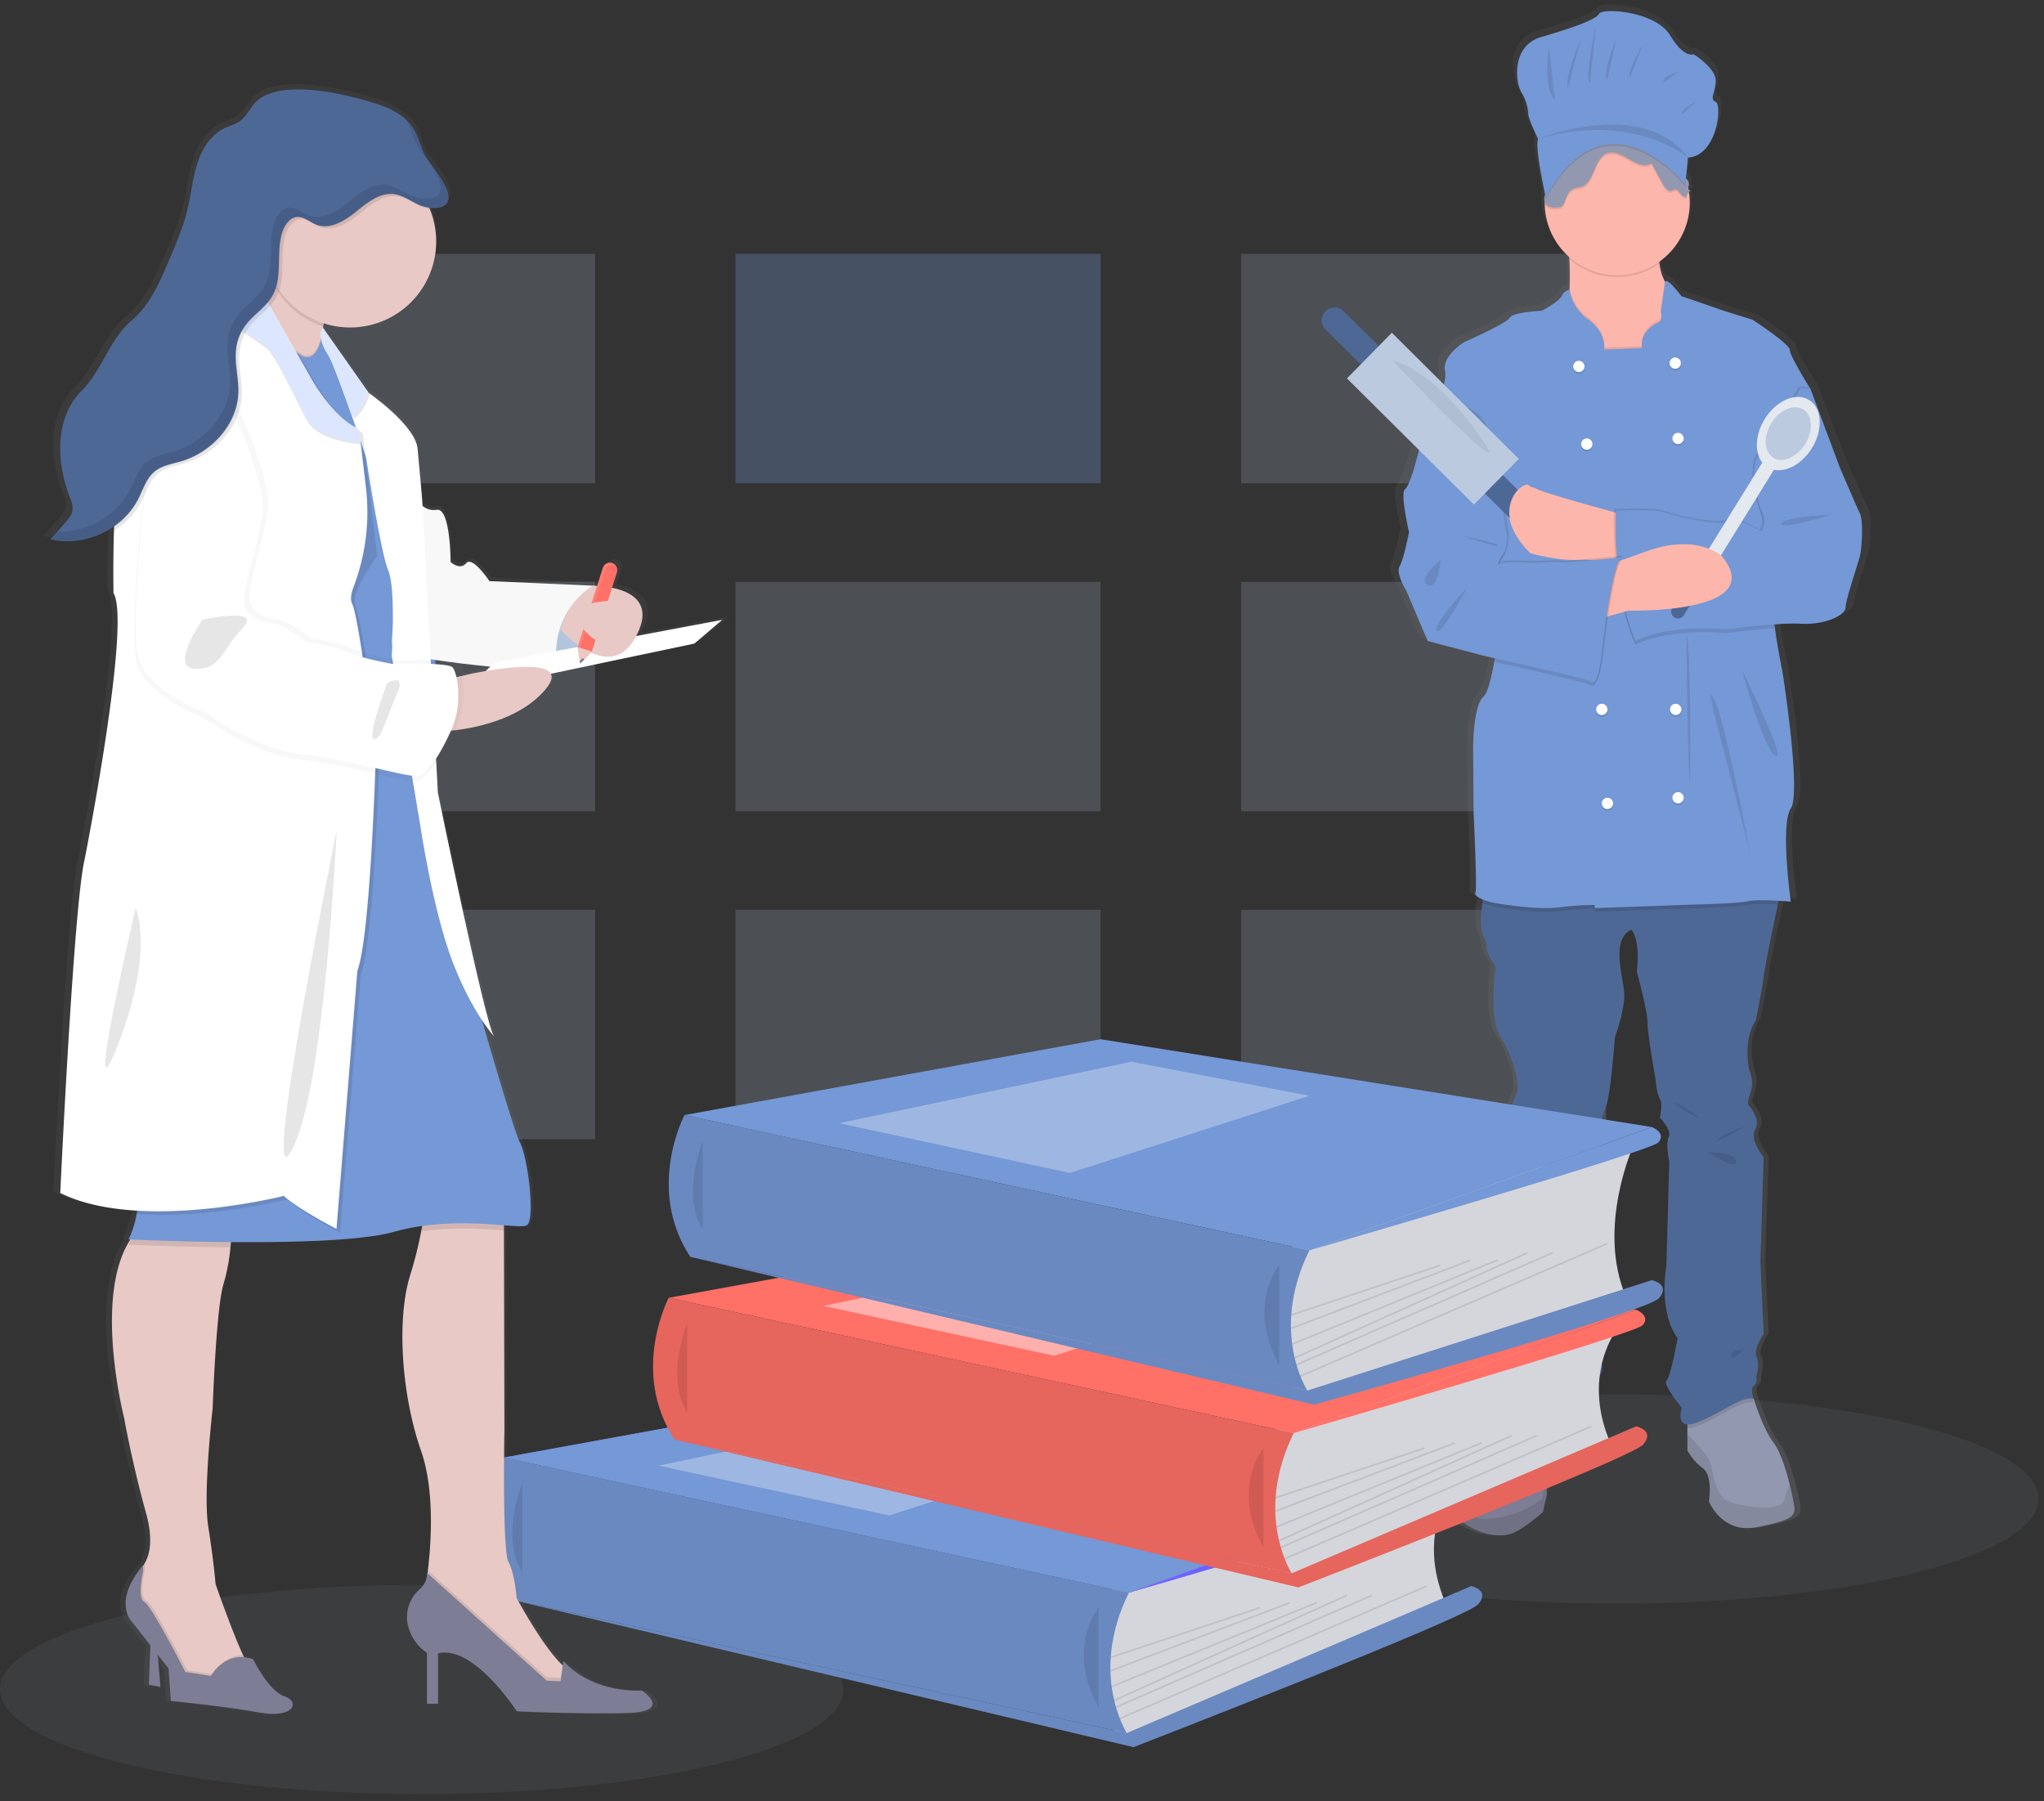 <svg fill="none" xmlns="http://www.w3.org/2000/svg" viewBox="0 0 236 208"><rect x="0" y="0" width="236" height="208" fill="#333333" stroke="none"/><path opacity=".1" d="M186.687 185.164c26.889 0 48.686-5.409 48.686-12.082 0-6.673-21.797-12.082-48.686-12.082S138 166.409 138 173.082c0 6.673 21.798 12.082 48.687 12.082zM48.687 207.164c26.889 0 48.686-5.409 48.686-12.082 0-6.673-21.797-12.082-48.686-12.082C21.797 183 0 188.409 0 195.082c0 6.673 21.798 12.082 48.687 12.082z" fill="#9298AF"/><path opacity=".3" d="M127.08 29.313H84.92v26.491h42.16V29.312z" fill="#7598D6"/><path opacity=".2" d="M68.706 29.313H26.547v26.491h42.16V29.312zM185.453 29.313h-42.159v26.491h42.159V29.312zM68.706 67.186H26.547v26.491h42.16V67.185zM127.08 67.186H84.92v26.491h42.16V67.185zM185.453 67.186h-42.159v26.491h42.159V67.185zM68.706 105.057H26.547v26.491h42.16v-26.491zM127.08 105.057H84.92v26.491h42.16v-26.491zM185.453 105.057h-42.159v26.491h42.159v-26.491z" fill="#AFBED3"/><path d="M215.765 58.812c-.393-.76-2.467-5.48-2.467-5.48l-3.476-9.007s-2.467-3.798-2.467-4.504c0-.705-4.486-3.526-4.486-3.526s-3.644-1.086-3.924-1.194c-.281-.109-4.598-1.537-4.598-1.537s-1.7-2.235-1.942-1.652v.002l-.027-.043a5.782 5.782 0 01-.648-2.09l-.025-.201a8.323 8.323 0 003.652-6.85 8.243 8.243 0 00-.072-1.065.774.774 0 01.096-.051c.07-.03.052-.055.001-.08.018-.01.035-.02.053-.027.093-.04.031-.071-.059-.107l.005-.003c.127-.055-.033-.091-.162-.15l-.02-.112a.78.78 0 00.051-.224l.034.017a.965.965 0 00-.002-.424.812.812 0 01-.03.083.712.712 0 00-.326-.642l-.02-.018.238-2.434c3.506-.165 4.121-6.13 3.321-6.462-.799-.33 0-1.049 0-2.485s-2.645-3.038-2.645-3.038-1.107.553-2.829-2.209C191.269.538 184.933.096 184.503.814c-.431.718-3.26 1.657-6.951 2.706-3.69 1.05-3.014 5.413-2.399 6.352.507.776.804 1.67.861 2.595 0 .553 1.169 2.872 1.169 2.872-.368.804.57 5.208.847 6.459-.004.039-.009.077-.012.116l-.008.01a.706.706 0 00-.036.063.723.723 0 00-.057.415.87.87 0 00.062.454 8.28 8.28 0 002.936 6.176l.012.228c.052 1.022.081 2.231.027 3.388-.002.06-.007.117-.01.176a1.326 1.326 0 00-.938.74c-.348.669-2.366 1.7-2.366 1.7s-3.532.162-3.869.813c-.336.652-5.438 2.822-5.438 2.822s-2.691 1.573-2.299 3.364c.205.936-.37 2.39-.967 3.565a16.937 16.937 0 00-3.87-.966l2.858 2.735-.095.146-1.626 5.752s-.561 2.007-1.122 2.496c-.56.488.505 4.937.505 4.937s-.617 3.148-1.121 3.961c-.505.814.785 2.822.785 2.822l2.579 5.86 6.84 1.736 1.192.254-.071.42c-.33 1.866-.762 3.582-1.289 4.047-1.29 1.14-1.234 6.24-1.234 6.24l.056 7.216s.449 8.899.224 9.224c-.141.206.143.541.892.842-.021.134-.042.27-.062.409-.211 1.475-.305 3.16.18 3.904.21.403.325.848.336 1.302 0 .706 1.065 2.171 1.065 2.171s-.841 6.023.561 8.084c1.402 2.062 2.579 5.806 1.906 6.674 0 0-1.177 2.551-.617 3.69.561 1.14 0 1.791-.728 2.062-.729.271-.666 2.496-.666 2.496l1.338 10.581s.729 2.17.112 2.93c-.616.759-.616 4.557.337 5.86.953 1.302-1.346 3.689-1.346 3.689s-1.401 2.008.841 2.659c0 0 .449.109-.392.977s-1.009 1.953-.449 2.333c.117.07.238.13.364.181-.021.128-.043.261-.07.403-.215 1.133-.621 2.609-1.359 3.323a23.662 23.662 0 00-3.671 4.892c-.769 1.458-1.106 2.823-.254 3.464 2.019 1.519 4.598 2.007 6.112 1.41 1.513-.596 3.644-2.441 3.644-2.441l.504-2.116s-.336-1.303 1.346-1.791c1.682-.488 3.252-2.225 3.252-2.225v-2.812c.407-.233.8-.49 1.177-.769 0 0 .785-2.767 0-3.689-.785-.923-1.065-1.248-.056-1.845s1.146-1.899.406-3.039c-.742-1.139-1.92-2.821-.91-5.209 1.009-2.387 1.379-9.712 1.379-9.712s-.471-4.992 0-6.132c.471-1.139-.538-3.418-.538-3.418s.336-2.822.953-4.124c.616-1.302 1.121-8.193 1.121-8.193s1.121-2.93 1.121-4.829c0-1.899-1.738-6.457.841-7.651 0 0 1.122.977.673 4.884 0 0 1.29 4.557 1.29 5.968 0 1.411.953 6.511.953 6.511s.112 1.628.504 2.225c.393.597 0 2.225 0 2.225s1.458 1.356 1.066 2.224c-.393.869.067 2.826.067 2.826l-.348 12.15s-1.009 5.209 1.346 8.356c0 0-.841 4.612-1.346 4.938-.504.325 1.85 3.147 1.85 3.147s-.652 1.828.673 1.917v3.02a6.447 6.447 0 001.85 2.062c1.234.868.729 3.853.729 3.853s1.57 3.798 5.719 2.984c4.149-.814 4.71-1.194 4.485-2.55-.08-.495-.26-1.378-.518-2.381-.446-1.743-1.13-3.846-1.949-4.883-1.289-1.635-2.354-5.053-2.354-5.053s-.505-1.14 0-1.519c.504-.38.28-1.086.28-1.086s.491-1.41.049-2.278c-.442-.869.848-2.659.848-2.659l-.392-8.356.392-12.154s-1.738-2.008-1.009-3.202c.729-1.193-.841-2.876-.841-2.876s-.168-.054.28-1.41c.269-.8.229-1.671-.112-2.442 0 0-.953-3.364.729-5.914 0 0 .729-3.364.953-5.101.155-1.206 1.124-5.714 1.7-8.351l.094-.428c.83.045 1.458.098 1.458.098s-1.29-8.953 0-10.798c1.289-1.845-1.009-15.952-1.009-15.952s-.55-2.466-.888-4.981c-.02-.144-.037-.287-.055-.43a27.161 27.161 0 013.129-.07c2.691.163 5.326-.868 5.383-1.899.056-1.03 1.513-5.1 1.738-6.023.224-.922.392-4.07 0-4.829z" fill="url(#paint0_linear)"/><path d="M183.05 163.486v5.024s-1.513 1.729-3.133 2.215c-1.621.486-1.297 1.783-1.297 1.783l-.486 2.107s-2.053 1.837-3.512 2.431c-1.458.594-3.943.108-5.888-1.405-.821-.637-.497-1.996.244-3.449a23.528 23.528 0 013.538-4.87c.71-.711 1.102-2.181 1.309-3.309.153-.845.203-1.499.203-1.499l9.022.972z" fill="#7D7D95"/><path opacity=".1" d="M183.05 167.235v1.275s-1.513 1.729-3.133 2.215c-1.621.486-1.297 1.783-1.297 1.783l-.486 2.107s-2.053 1.837-3.512 2.431c-1.458.594-3.943.108-5.888-1.405-.821-.637-.497-1.996.244-3.448-.035 1.525.417 3.239 2.619 3.178a11.15 11.15 0 006.537-2.377s-.054-3.565 2.431-4.376a7.55 7.55 0 002.485-1.383z" fill="#000"/><path d="M202.823 176.343c-3.998.81-5.511-2.971-5.511-2.971s.486-2.971-.702-3.836a6.373 6.373 0 01-1.783-2.053v-4.97l4.862-3.457 2.632 2.329.177.156s1.027 3.403 2.269 5.03c.789 1.033 1.448 3.127 1.878 4.862.249.999.422 1.878.499 2.371.217 1.351-.324 1.729-4.321 2.539z" fill="#9298AF"/><path opacity=".1" d="M202.823 176.344c-3.998.81-5.511-2.971-5.511-2.971s.486-2.972-.702-3.836a6.373 6.373 0 01-1.783-2.053v-1.925c.772.814 2.226 2.392 2.539 3.059.432.919.486 4.268 2.485 4.863 1.999.594 5.889 1.134 6.213-.379.135-.574.33-1.134.581-1.668.249.999.422 1.878.499 2.371.217 1.35-.324 1.728-4.321 2.539zM174.028 162.514l9.022.972v2.656c-1.018.603-2.476 1.242-3.295.585-1.21-.968-4.808-2.197-5.93-2.714.153-.845.203-1.499.203-1.499zM202.498 161.973c-1.242-.432-3.457 1.459-6.374 2.647-.406.191-.849.29-1.297.29v-2.397l4.862-3.457 2.632 2.329c.041.201.1.398.177.588z" fill="#000"/><path d="M205.686 102.492s-.171.796-.415 1.949c-.556 2.626-1.489 7.114-1.638 8.316-.216 1.728-.919 5.078-.919 5.078-1.62 2.539-.702 5.888-.702 5.888.329.771.367 1.635.108 2.431-.432 1.351-.27 1.405-.27 1.405s1.513 1.675.81 2.863c-.702 1.189.973 3.188.973 3.188l-.378 12.101.378 8.319s-1.243 1.783-.817 2.648c.426.864-.048 2.269-.048 2.269s.217.702-.27 1.08c-.486.378 0 1.513 0 1.513-1.242-.432-3.457 1.458-6.374 2.647-2.918 1.188-1.945-1.621-1.945-1.621s-2.269-2.809-1.783-3.133c.486-.324 1.297-4.916 1.297-4.916-2.269-3.134-1.297-8.32-1.297-8.32l.335-12.097s-.443-1.949-.065-2.813c.378-.865-1.026-2.215-1.026-2.215s.378-1.621 0-2.215c-.379-.594-.487-2.215-.487-2.215s-.918-5.078-.918-6.483c0-1.405-1.243-5.942-1.243-5.942.433-3.89-.648-4.863-.648-4.863-2.485 1.189-.81 5.727-.81 7.618s-1.081 4.808-1.081 4.808-.486 6.861-1.08 8.157c-.594 1.297-.918 4.106-.918 4.106s.972 2.269.518 3.404c-.454 1.134 0 6.104 0 6.104s-.356 7.293-1.329 9.67c-.972 2.377.162 4.052.878 5.187.713 1.134.581 2.431-.392 3.025-.972.594-.702.918.054 1.837.757.918 0 3.673 0 3.673s-3.079 2.431-4.429 1.351c-1.351-1.081-5.673-2.485-6.213-2.863-.54-.379-.378-1.459.432-2.323.81-.865.378-.973.378-.973-2.161-.648-.81-2.647-.81-2.647s2.215-2.377 1.296-3.674c-.918-1.296-.918-5.078-.324-5.834.595-.756-.108-2.917-.108-2.917l-1.29-10.535s-.06-2.215.642-2.485 1.242-.918.702-2.053c-.54-1.134.594-3.673.594-3.673.649-.865-.486-4.592-1.836-6.645-1.351-2.053-.541-8.05-.541-8.05s-1.026-1.458-1.026-2.161a3.025 3.025 0 00-.324-1.296c-.467-.741-.376-2.418-.173-3.888.197-1.422.497-2.649.497-2.649l34.035.864z" fill="#4E6896"/><path d="M195.097 41.285l-10.642 2.485s-5.241-4.43-3.944-6.807c.445-.817.642-2.21.709-3.685a37.162 37.162 0 00-.026-3.373 48.075 48.075 0 00-.197-2.558s10.913-6.16 10.535 0a15.744 15.744 0 00.071 3.077 5.89 5.89 0 00.624 2.08c.584 1.04 1.304 1.055 1.304 1.055l1.566 7.726z" fill="#FCB6AC"/><path opacity=".1" d="M191.603 30.424a8.37 8.37 0 01-10.409-.519 48.075 48.075 0 00-.197-2.558s10.913-6.16 10.535 0a15.744 15.744 0 00.071 3.077z" fill="#000"/><path d="M186.724 31.777a8.373 8.373 0 10-.001-16.746 8.373 8.373 0 00.001 16.746z" fill="#FCB6AC"/><path opacity=".1" d="M195.097 41.285l-10.642 2.485s-5.241-4.43-3.944-6.807c.445-.817.642-2.21.709-3.684a5.431 5.431 0 001.938 3.252c2.431 1.62 2.053 3.62 2.053 3.62l4.376-.163c-.27-1.783 1.35-2.755 1.891-2.971.54-.216.27-1.189.27-1.189l.479-3.323c.584 1.04 1.304 1.054 1.304 1.054l1.566 7.726zM205.686 102.492s-.171.796-.415 1.949c-1.176-.062-2.729-.108-3.421.05-1.188.27-5.942.378-5.942.378l-11.777.417v-.363a34.738 34.738 0 00-4.052.27c-1.999.271-5.132-.108-7.131-.432a7.644 7.644 0 01-1.794-.484c.197-1.422.497-2.649.497-2.649l34.035.864z" fill="#000"/><path d="M204.767 68.19c-.17 1.008-.045 2.681.171 4.332.326 2.505.856 4.96.856 4.96s2.215 14.045.972 15.882c-1.242 1.837 0 10.751 0 10.751s-3.727-.324-4.916-.054c-1.188.27-5.942.378-5.942.378l-11.777.417v-.363a34.738 34.738 0 00-4.052.27c-1.999.27-5.132-.108-7.131-.432-1.999-.324-2.809-.972-2.593-1.297.216-.324-.216-9.184-.216-9.184l-.054-7.185s-.055-5.078 1.188-6.212c.508-.463.925-2.172 1.243-4.03.455-2.69.702-5.695.702-5.695l-8.212-21.987-.162-.432s2.377-3.674 1.999-5.456c-.378-1.783 2.215-3.35 2.215-3.35s4.916-2.16 5.24-2.81c.324-.647 3.728-.81 3.728-.81s1.945-1.026 2.28-1.692a1.276 1.276 0 01.905-.736 5.443 5.443 0 001.947 3.293c2.431 1.62 2.053 3.62 2.053 3.62l4.376-.163c-.27-1.782 1.35-2.755 1.891-2.97.54-.217.27-1.19.27-1.19l.505-3.498c.234-.581 1.872 1.645 1.872 1.645s4.16 1.421 4.43 1.53c.27.108 3.781 1.188 3.781 1.188s4.322 2.81 4.322 3.512 2.377 4.483 2.377 4.483l-.08.428c-.549 2.978-3.792 20.533-4.188 22.856z" fill="#7598D6"/><path d="M187.48 59.437s-9.346-2.485-10.264-3.08c-.919-.594-6.321 2.864.27 7.564 0 0 8.059 1.675 10.215 0 2.156-1.675-.221-4.484-.221-4.484z" fill="#FCB6AC"/><path opacity=".1" d="M207.685 44.636l1.134.054 3.35 8.968s1.999 4.7 2.377 5.456c.378.756.216 3.89 0 4.808-.216.918-1.621 4.97-1.675 5.997-.054 1.026-2.593 2.053-5.186 1.89-2.593-.162-8.644.649-8.644.649s-6.462-.676-10.426 1.35c0 0-2.54-5.24-2.269-15.018 0 0 4.483-.27 5.618.162 1.134.432 6.645 1.675 7.347 1.026.702-.648 3.89 1.189 3.89 1.189a2.741 2.741 0 000-2.27c-.54-1.296-1.459-5.347-.27-6.644 1.188-1.297 4.754-7.617 4.754-7.617z" fill="#000"/><path opacity=".1" d="M204.938 72.522c-2.682.181-5.681.583-5.681.583s-6.461-.676-10.427 1.35c0 0-2.539-5.24-2.268-15.018 0 0 4.483-.27 5.618.162 1.134.433 6.645 1.675 7.347 1.027.702-.648 3.89 1.188 3.89 1.188a2.74 2.74 0 000-2.269c-.54-1.296-1.459-5.348-.27-6.645 1.188-1.296 4.754-7.617 4.754-7.617l1.054.05c-.549 2.978-3.792 20.533-4.188 22.856-.17 1.01-.045 2.682.171 4.333z" fill="#000"/><path d="M207.901 44.85l1.134.055 3.35 8.968s1.998 4.7 2.377 5.456c.378.756.216 3.89 0 4.808-.216.918-1.621 4.97-1.675 5.996-.054 1.027-2.593 2.053-5.186 1.891-2.593-.162-8.644.649-8.644.649s-6.462-.676-10.427 1.35c0 0-2.539-5.24-2.268-15.018 0 0 4.483-.27 5.618.162 1.134.432 6.645 1.675 7.347 1.026.702-.648 3.89 1.189 3.89 1.189a2.74 2.74 0 000-2.27c-.54-1.296-1.459-5.348-.27-6.644 1.188-1.297 4.754-7.617 4.754-7.617z" fill="#7598D6"/><path d="M196.487 64.694l1.348.834 7.512-12.132-1.348-.834-7.512 12.132z" fill="#E4E8EF"/><path d="M209.199 51.755c1.328-2.145 1.185-4.638-.319-5.569-1.504-.93-3.799.052-5.127 2.196-1.327 2.145-1.185 4.638.319 5.569 1.504.93 3.799-.053 5.127-2.197z" fill="#E4E8EF"/><path d="M208.431 51.277c.952-1.539.85-3.328-.23-3.996-1.079-.669-2.727.037-3.68 1.576-.952 1.539-.85 3.328.23 3.997 1.079.668 2.727-.038 3.68-1.577z" fill="#BBCADF"/><path d="M196.904 64.02l-3.839 6.2a.793.793 0 001.348.835l3.839-6.2a.792.792 0 10-1.348-.835z" fill="#4E6896"/><path d="M184.725 71.43l3.295-.919s16.261.432 10.805-6.266c0 0-2.863-2.756-8.86-.54-5.996 2.214-7.671 2.484-7.671 2.484l2.431 5.24z" fill="#FCB6AC"/><path opacity=".1" d="M182.294 43.176a.648.648 0 100-1.296.648.648 0 000 1.296zM193.422 42.797a.649.649 0 100-1.297.649.649 0 000 1.297z" fill="#000"/><path d="M182.294 42.959a.648.648 0 100-1.297.648.648 0 000 1.297z" fill="#fff"/><path opacity=".1" d="M183.212 52.144a.648.648 0 100-1.296.648.648 0 000 1.296zM193.747 51.496a.648.648 0 100-1.296.648.648 0 000 1.296z" fill="#000"/><path d="M183.212 51.927a.648.648 0 100-1.296.648.648 0 000 1.296z" fill="#fff"/><path opacity=".1" d="M193.477 82.779a.648.648 0 100-1.296.648.648 0 000 1.296zM184.945 82.779a.648.648 0 100-1.296.648.648 0 000 1.296z" fill="#000"/><path d="M193.477 82.562a.648.648 0 100-1.296.648.648 0 000 1.296z" fill="#fff"/><path opacity=".1" d="M185.593 93.633a.648.648 0 100-1.296.648.648 0 000 1.296zM193.747 92.985a.648.648 0 100-1.296.648.648 0 000 1.296z" fill="#000"/><path d="M185.593 93.418a.648.648 0 100-1.297.648.648 0 000 1.297zM184.945 82.562a.648.648 0 100-1.296.648.648 0 000 1.296zM193.747 92.767a.648.648 0 100-1.296.648.648 0 000 1.296zM193.422 42.582a.649.649 0 100-1.298.649.649 0 000 1.298zM193.747 51.279a.648.648 0 100-1.296.648.648 0 000 1.296z" fill="#fff"/><path opacity=".1" d="M194.719 73.375s.108 14.802.432 17.45c0 0 .118-16.752-.432-17.45zM197.474 80.236c-.222 0 4.43 17.342 4.646 18.584.216 1.243-3.349-18.584-4.646-18.584zM201.148 77.427c0 .162 2.593 9.4 3.89 9.886 1.296.486-3.89-9.886-3.89-9.886zM211.358 59.438s-5.51.245-5.672 1.04c-.162.796 5.672-1.04 5.672-1.04zM201.634 129.883s-3.944 1.675-3.349 1.783c.594.108 3.349-1.783 3.349-1.783zM193.477 127.398c-.154-.346 2.647 1.404 2.647 1.62 0 .216-2.431-1.134-2.647-1.62zM197.15 133.071s3.08-.155 3.296 1.03c.216 1.185-3.296-1.03-3.296-1.03zM175.001 133.064s3.349-.655 3.619 0-3.619 0-3.619 0zM176.243 153.438s.22 2.755-.592 3.403c-.812.648.592-3.403.592-3.403zM175.834 159.272c1.057.108 6.622-.864 6.568 0-.054.865-6.568 0-6.568 0zM201.364 155.922s-1.898-.292-1.435.989l1.435-.989zM166.087 48.092h-1.027l-1.566 5.726s-.541 1.999-1.081 2.485c-.54.486.486 4.916.486 4.916s-.594 3.134-1.08 3.944c-.486.81.756 2.81.756 2.81l2.485 5.834 6.591 1.728s11.615 2.54 12.155 2.918c.541.378 1.027-.162 1.405-3.674.378-3.511 1.405-10.318 2.215-10.642 0 0-6.483.702-7.023.594-.54-.108-3.133.054-3.133.054s-3.404-.216-3.944.108.702-1.57.702-1.57a5.198 5.198 0 000-2.644c-.378-1.459-.594-17.99-7.941-12.587z" fill="#000"/><path opacity=".1" d="M187.21 64.784c-.811.324-1.837 7.131-2.215 10.642-.378 3.512-.865 4.052-1.405 3.674-.438-.307-8.181-2.04-11.075-2.68.456-2.69.703-5.694.703-5.694l-8.212-21.987h.865c7.347-5.402 7.563 11.129 7.941 12.588a5.221 5.221 0 010 2.644s-1.243 1.893-.702 1.57c.54-.325 3.943-.109 3.943-.109s2.594-.162 3.134-.054c.54.108 7.023-.594 7.023-.594z" fill="#000"/><path d="M165.871 48.307h-1.027l-1.566 5.727s-.541 1.999-1.081 2.485c-.54.486.486 4.916.486 4.916s-.594 3.133-1.08 3.944c-.486.81.756 2.809.756 2.809l2.485 5.834 6.591 1.73s11.615 2.538 12.155 2.916c.541.379 1.027-.162 1.405-3.673.378-3.512 1.404-10.319 2.215-10.643 0 0-6.483.703-7.023.595-.54-.109-3.134.054-3.134.054s-3.403-.217-3.943.108c-.54.324.702-1.57.702-1.57a5.199 5.199 0 000-2.644c-.378-1.459-.594-17.99-7.941-12.588z" fill="#7598D6"/><path opacity=".1" d="M169.382 67.863s-2.971 5.619-3.511 4.97c-.54-.648 3.511-4.97 3.511-4.97zM166.303 64.666s-2.755 2.281-1.459 2.875c1.297.594 1.459-2.875 1.459-2.875zM168.896 61.867c.216.054 3.998.805 4.052 1.132.054.327-4.052-1.132-4.052-1.132zM195.121 22.293a.56.56 0 00-.369.579c-.221.194-.53-.035-.709-.283-.182-.246-.387-.551-.661-.517a2.387 2.387 0 00-.379.158c-.432.139-.797-.37-1.039-.814l-1.264-2.339c-.845.49-1.844-.023-2.682-.531-.838-.508-1.837-1.024-2.684-.534-1.242.718-1.288 3.11-2.576 3.7-.415.19-.896.149-1.281.41-.38.26-.586.759-.756 1.236a1.315 1.315 0 01-.424.698.93.93 0 01-.436.106c-.382.065-.775.01-1.124-.158a.946.946 0 01-.389-1.123.7.7 0 01.034-.063c.139-.167.263-.346.372-.534.13-.343-.056-.743-.015-1.115.067-.635.739-.97.854-1.595.047-.244-.003-.505.043-.752a.628.628 0 01.026-.095l-.396.273c.443-.517.666-1.234.99-1.861a5.73 5.73 0 013.496-2.846c1.409-.41 2.898-.298 4.32.05 1.352.337 2.647.87 3.844 1.584.428.229.808.538 1.12.91.261.385.483.795.663 1.225.419.868 1.565 1.672.653 1.793-.759.102-.067.633.33.992.09.07.167.155.229.25a.89.89 0 01-.047.867c-.154.195.469.234.257.329z" fill="#000"/><path d="M195.121 22.077a.56.56 0 00-.369.58c-.221.194-.53-.035-.709-.284-.182-.246-.387-.551-.661-.516a2.395 2.395 0 00-.379.157c-.432.139-.797-.37-1.039-.814l-1.264-2.338c-.845.49-1.844-.024-2.682-.532-.838-.508-1.837-1.024-2.684-.534-1.242.718-1.288 3.11-2.576 3.7-.415.19-.896.149-1.281.41-.38.26-.586.759-.756 1.236a1.315 1.315 0 01-.424.698.93.93 0 01-.436.106c-.382.065-.775.01-1.124-.158a.946.946 0 01-.389-1.123.7.7 0 01.034-.063 3.89 3.89 0 00.372-.534c.13-.343-.056-.743-.015-1.115.067-.635.739-.97.854-1.594.047-.245-.003-.506.043-.752a.628.628 0 01.026-.095l-.396.272c.443-.517.666-1.234.99-1.86a5.73 5.73 0 013.496-2.847c1.409-.41 2.898-.298 4.32.05 1.352.337 2.647.87 3.844 1.584.428.23.808.538 1.12.91.261.385.483.796.663 1.225.419.869 1.565 1.672.653 1.794-.759.101-.067.633.33.991.09.07.167.155.229.251a.89.89 0 01-.047.866c-.154.195.469.234.257.329z" fill="#9298AF"/><path opacity=".1" d="M194.682 20.631l-.086.91s-9.067-11.492-16.121 1.485l-.093-.424a3.89 3.89 0 00.372-.534c.13-.343-.056-.743-.015-1.115.067-.635.739-.97.854-1.594.047-.245-.003-.506.043-.752a.628.628 0 01.026-.095l-.396.272c.443-.517.666-1.234.99-1.86a5.73 5.73 0 013.496-2.847c1.409-.41 2.898-.298 4.32.05 1.352.337 2.647.87 3.844 1.584.428.23.808.538 1.12.91.261.385.483.796.663 1.225.419.869 1.565 1.672.653 1.794-.759.101-.067.633.33.991z" fill="#000"/><path d="M178.475 22.81s-1.304-5.829-.889-6.764c0 0-1.126-2.31-1.126-2.86a5.462 5.462 0 00-.83-2.584c-.593-.935-1.245-5.279 2.312-6.323 3.556-1.045 6.282-1.98 6.697-2.695.415-.715 6.519-.275 8.179 2.475 1.659 2.749 2.726 2.2 2.726 2.2s2.549 1.594 2.549 3.024-.771 2.144 0 2.474c.77.33.177 6.269-3.201 6.434l-.296 3.134s-9.068-11.493-16.121 1.485z" fill="#7598D6"/><path opacity=".1" d="M178.863 5.413s-.783 4.592.649 6.132l-.649-6.132zM182.537 4.36s-1.999 4.916-1.513 5.862l1.513-5.862zM184.266 2.793s-1.351 6.402-.703 6.915l.703-6.915zM186.589 4.521s-1.675 4.106-1 4.673l1-4.673zM189.749 5.009s-1.972 3.35-1.567 3.943l1.567-3.943zM193.801 8.277s-2.107.568-1.675 1.243l1.675-1.243zM195.8 11.76s-1.891.92-1.54 1.405l1.54-1.404zM177.586 16.045s12.077-4.906 17.306 2.144c0 0-6.347-5.396-17.306-2.144z" fill="#000"/><path d="M170.675 56.223l2.087-2.11 5.9 5.831-2.087 2.112-5.426-5.364-.474-.469zM153.056 38.06a1.484 1.484 0 112.086-2.111l3.789 3.745a1.484 1.484 0 11-2.087 2.111l-3.788-3.745z" fill="#4E6896"/><path d="M155.519 43.697l5.184-5.273 14.658 14.568-5.184 5.273-13.48-13.397-1.178-1.171z" fill="#BBCADF"/><path d="M160.78 41.642s4.288.617 9.938 8.505c5.65 7.887-9.938-8.505-9.938-8.505z" fill="#AFBED3"/><path d="M184.274 59.235s-7.079-2.581-7.775-3.198c-.696-.617-4.788 2.973.205 7.854 0 0 6.104 1.739 7.737 0 1.633-1.74-.167-4.656-.167-4.656z" fill="#FCB6AC"/><path d="M167.788 171.732s-4.347 5.307-.896 13.329l-34.71 15.054-3.331.698-1.534-6.712 1.026-8.471v-4.629l39.445-9.269z" fill="#D5D6DB"/><path d="M58.177 168.303l48.042-8.758 63.659 10.141-39.539 14.235-72.162-15.618z" fill="#6C63FF"/><path d="M58.177 168.303l48.042-8.758 63.659 10.141-39.539 14.235-72.162-15.618z" fill="#7598D6"/><path d="M58.177 168.302s-4.493 8.513.684 16.375l71.244 15.438s-4.422-6.781.228-16.193l-72.156-15.62z" fill="#7598D6"/><path opacity=".1" d="M58.177 168.302s-4.493 8.513.684 16.375l71.244 15.438s-4.422-6.781.228-16.193l-72.156-15.62z" fill="#000"/><path opacity=".1" d="M60.3 171.253s-2.568 6.229 0 10.26v-10.26z" fill="#000"/><path d="M130.105 200.115l39.773-16.971s2.225.479.787 2.109c-1.439 1.63-39.793 16.492-39.793 16.492l-72.01-17.067 71.243 15.437z" fill="#7598D6"/><path opacity=".1" d="M130.105 200.115l39.773-16.971s2.225.479.787 2.109c-1.439 1.63-39.793 16.492-39.793 16.492l-72.01-17.067 71.243 15.437z" fill="#000"/><path opacity=".1" d="M126.845 185.637s-3.836 4.602 0 11.506v-11.506zM145.413 185.558l-17.203 5.74.06.182 17.204-5.74-.061-.182zM148.859 184.987l-20.655 7.855.069.179 20.654-7.854-.068-.18zM152.024 184.961l-23.704 9.702.072.178 23.704-9.703-.072-.177zM155.465 184.128l-26.869 12.138.079.174 26.869-12.137-.079-.175zM158.356 184.134l-29.547 12.915.077.176 29.547-12.915-.077-.176zM164.68 183.059l-35.426 15.3.076.176 35.426-15.3-.076-.176z" fill="#000"/><path opacity=".3" d="M76.025 169.24l33.752-7.095 20.562 3.931-27.658 8.917-26.656-5.753z" fill="#fff"/><path d="M169.878 169.686s1.745.703.721 1.791c-1.024 1.087-40.266 12.444-40.266 12.444l39.545-14.235z" fill="#6C63FF"/><path d="M186.829 153.287s-4.346 5.305-.894 13.328l-34.71 15.054-3.331.702-1.535-6.712 1.042-8.468v-4.636l39.428-9.268z" fill="#D5D6DB"/><path d="M77.22 149.857l48.041-8.756 63.66 10.14-39.539 14.236-72.162-15.62z" fill="#FF7067"/><path d="M77.212 149.857s-4.495 8.513.683 16.376l71.243 15.437s-4.42-6.786.236-16.195l-72.162-15.618z" fill="#FF7067"/><path opacity=".1" d="M77.212 149.857s-4.495 8.513.683 16.376l71.243 15.437s-4.42-6.786.236-16.195l-22.529-4.876-49.633-10.742z" fill="#000"/><path opacity=".1" d="M79.34 152.809s-2.565 6.226 0 10.259v-10.259z" fill="#000"/><path d="M149.146 181.67l39.775-16.972s2.223.48.785 2.11c-1.439 1.63-39.793 16.492-39.793 16.492l-72.01-17.068 71.243 15.438z" fill="#FF7067"/><path opacity=".1" d="M149.146 181.67l39.775-16.972s2.223.48.785 2.11c-1.439 1.63-39.793 16.492-39.793 16.492l-72.01-17.068 71.243 15.438z" fill="#000"/><path opacity=".1" d="M145.886 167.192s-3.836 4.603 0 11.507v-11.507zM164.456 167.116l-17.204 5.739.061.182 17.203-5.739-.06-.182zM167.904 166.543l-20.655 7.854.068.18 20.655-7.855-.068-.179zM171.066 166.514l-23.704 9.703.072.177 23.705-9.702-.073-.178zM174.509 165.683l-26.868 12.137.079.175 26.868-12.137-.079-.175zM177.398 165.684l-29.548 12.915.077.175 29.547-12.915-.076-.175zM183.723 164.611l-35.426 15.3.077.176 35.425-15.3-.076-.176z" fill="#000"/><path opacity=".45" d="M95.068 150.796l33.752-7.096 20.562 3.932-27.658 8.917-26.656-5.753z" fill="#fff"/><path d="M188.921 151.241s1.744.704.721 1.789c-1.022 1.086-40.26 12.445-40.26 12.445l39.539-14.234z" fill="#FF7067"/><path d="M188.632 132.187s-4.348 9.525-.896 17.547l-34.711 10.835-3.323.704-1.534-6.712 1.026-8.471v-4.635l39.438-9.268z" fill="#D5D6DB"/><path d="M79.028 128.758L127.071 120l63.661 10.141-39.542 14.235-72.162-15.618z" fill="#7598D6"/><path d="M79.028 128.757s-4.5 8.513.677 16.375l71.244 15.438s-4.423-6.787.233-16.193l-72.154-15.62z" fill="#7598D6"/><path opacity=".1" d="M79.028 128.757s-4.5 8.513.677 16.375l71.244 15.438s-4.423-6.787.233-16.193l-72.154-15.62z" fill="#000"/><path opacity=".1" d="M81.151 131.708s-2.568 6.229 0 10.26v-10.26z" fill="#000"/><path d="M150.956 160.569l39.774-12.752s2.224.479.786 2.109c-1.438 1.63-39.793 12.274-39.793 12.274l-72.01-17.068 71.243 15.437z" fill="#7598D6"/><path opacity=".1" d="M150.956 160.569l39.774-12.752s2.224.479.786 2.109c-1.438 1.63-39.793 12.274-39.793 12.274l-72.01-17.068 71.243 15.437z" fill="#000"/><path opacity=".1" d="M147.696 146.091s-3.835 4.602 0 11.506v-11.506zM166.267 146.015l-17.204 5.74.061.182 17.203-5.74-.06-.182zM169.714 145.444l-20.655 7.854.068.179 20.655-7.854-.068-.179zM172.874 145.414l-23.705 9.702.073.178 23.704-9.703-.072-.177zM176.32 144.58l-26.869 12.138.079.175 26.869-12.138-.079-.175zM179.209 144.585L149.662 157.5l.077.176 29.547-12.915-.077-.176zM185.534 143.513l-35.426 15.3.076.177 35.426-15.301-.076-.176z" fill="#000"/><path opacity=".3" d="M96.876 129.694l33.752-7.095 20.562 3.931-27.657 8.917-26.657-5.753z" fill="#fff"/><path d="M190.73 130.141s1.745.703.721 1.791c-1.024 1.087-40.261 12.444-40.261 12.444l39.54-14.235z" fill="#7598D6"/><path d="M9.029 99.024s5.53-27.51 3.413-30.933c0 0-.077-3.181.05-7.237v-.465c-.373.248-.76.472-1.162.67a9.404 9.404 0 01-6.33.817l1.675-1.866c.401-.445.82-.927.907-1.517.087-.59-.154-1.115-.362-1.641-1.59-4.019-1.674-9.073 1.39-12.14 2.59-2.58 3.219-5.908 6.029-8.263 2.053-1.724 3.181-4.253 4.246-6.698.901-2.066 1.809-4.15 2.324-6.34.402-1.71.563-3.483 1.116-5.154.552-1.67 1.587-3.295 3.205-4.042.576-.265 1.215-.415 1.741-.767.69-.466 1.105-1.222 1.604-1.886 2.536-3.349 11.026-1.376 15.045-.016a8.463 8.463 0 012.974 1.648l-.037-.06c-.03-.051-.067-.101-.1-.152.44.356.82.78 1.125 1.256.586.928.83 2.01 1.32 3.015.589 1.189 3.867 4.507 2.457 5.844-.099.09-.212.162-.335.214-.529.22-1.112.279-1.674.168l.06.143a9.79 9.79 0 01.727 3.715c0 5.502-4.538 9.963-10.141 9.963-1.053.001-2.1-.16-3.105-.479-.023.128-.043.255-.067.382 0 .05-.017.1-.023.15l.177.249a.325.325 0 01.03-.044l5.258 7.348c.804.566 5.433 3.915 5.694 6.427.275 2.75.55 5.968.55 5.968l.036.69a2.07 2.07 0 001.675.452c1.64-.268 1.64 6.028 1.64 6.028s1.092 1.005 1.843.134c.75-.87 2.733 2.08 2.733 2.08l12.425.536.284.016.67-2.073a.874.874 0 011.246-.495l.047.027.087.06.043.04a.665.665 0 01.067.07l.04.047.02.02a.844.844 0 01.121.75l-.576 1.779c2.398.482 4.85 1.842 2.85 5.586l10.135-1.872-3.28 2.753-16.925 3.493c.224.402.077.985-.623 1.805-3.015 3.54-8.507 4.501-10.717 4.75a19.029 19.029 0 01-2.174 3.683l.191 3.527s5.596 26.879 6.621 28.242a15.882 15.882 0 01-1.417-1.865c1.625 5.523 3.895 13.082 4.492 14.214.957 1.808 1.845 9.126.753 9.595-.335.144-1.293.073-2.66-.031v.607l.061 22.971s-.274 14.09.48 15.433c.753 1.342.954 4.159.954 4.159s3.014 5.556 5.402 7.79a.394.394 0 00.053.047l.074-.523s2.87 3.624 9.22 3.42c0 0 3.821 2.485-1.845 2.619-5.667.134-12.904-.201-12.904-.201s-5.054-7.703-9.287-6.698v5.837h-1.297v-5.931a5.311 5.311 0 01-2.307-3.493 4.246 4.246 0 011.514-3.929 2.507 2.507 0 00.827-1.835l.047.04c0-.117.03-.237.043-.361.372-3.015.838-9.234-.807-13.835-2.254-6.31-2.937-15.098-1.296-20.329.53-1.673.965-3.373 1.303-5.094.04-.218.077-.426.11-.62a26.507 26.507 0 00-3.325.67c-3.801 1.048-12.117 1.242-19.217 1.186-.017.194-.037.398-.06.602a21.928 21.928 0 01-.79 4.193c-.892 2.68-1.3 14.492-1.3 14.492s-1.149 9.712-.523 13.664c.335 2.197.67 4.404.861 6.621v.044s1.882 5.358 3.259 8.269c.033.073.07.147.104.217a4.4 4.4 0 011.075.238s1.845 3.684 3.684 4.294c1.838.609 1.229 2.615-2.934 1.878-4.163-.736-10.45-1.339-10.45-1.339l-.27-3.758-1.28-1.601.335 3.748-1.363-.268.18-4.558-2.093-2.619s-2.528-2.251 1.23-6.678v.097c.04-.064.077-.131.12-.194v-.02c.623-.965 1.119-2.763.211-5.955a131.448 131.448 0 01-2.595-11.002s-3.664-14.022.74-20.657h-.194a11.15 11.15 0 001.008-3.319c-3.259-.187-6.457-.777-9.066-2.049.01-.014 1.58-33.29 2.88-38.588zM50.4 75.814v.068l.67.033-.67-.1zm2.297.319a.74.74 0 01.302.144c.288.407.469.88.526 1.376l1.045-.234s.733-.158 1.788-.335l.5-.503c-1.374-.113-2.8-.28-4.16-.448z" fill="url(#paint1_linear)"/><path d="M18.125 190.055l.398 4.745-1.336-.268.201-5.147.737.67z" fill="#7D7D95"/><path d="M48.612 167.522c1.61 4.588 1.155 10.78.793 13.788-.133 1.112-.258 1.788-.258 1.788s2.409 5.486 2.61 5.694c.2.207 7.086 4.41 7.086 4.41l4.813 2.81s4.883-2.14 2.542-2.877a3.553 3.553 0 01-1.263-.86c-2.344-2.228-5.288-7.764-5.288-7.764s-.201-2.809-.938-4.146c-.737-1.336-.469-15.379-.469-15.379l-.057-22.891v-2.984l-9.16.067a20.707 20.707 0 01-.395 3.014 46.041 46.041 0 01-1.276 5.078c-1.614 5.221-.944 13.965 1.26 20.252z" fill="#E8C9C5"/><path opacity=".1" d="M49.148 183.099s2.407 5.486 2.608 5.694c.201.207 7.087 4.41 7.087 4.41l4.813 2.81s4.883-2.14 2.542-2.877a3.553 3.553 0 01-1.263-.86l-.208 1.463-1.604-.067-13.731-12.355c-.12 1.106-.245 1.782-.245 1.782z" fill="#000"/><path d="M49.315 181.63l13.808 12.438 1.604.067.335-2.344s2.807 3.61 9.043 3.409c0 0 3.744 2.475-1.805 2.609-5.55.134-12.636-.201-12.636-.201s-4.95-7.703-9.093-6.698v5.818h-1.273v-5.871a5.295 5.295 0 01-2.257-3.483 4.27 4.27 0 011.477-3.912 2.523 2.523 0 00.797-1.832z" fill="#7D7D95"/><path d="M16.852 174.676c.891 3.181.406 4.973-.204 5.934v.02a10.967 10.967 0 00-1.6 3.909l-.054.301 6.282 9.16 3.41 1.339s5.482-1.872 4.48-2.408c-.25-.13-.642-.827-1.09-1.788-1.34-2.897-3.19-8.242-3.19-8.242v-.044c-.194-2.207-.502-4.407-.843-6.597-.613-3.942.512-13.618.512-13.618s.402-11.765 1.273-14.441a22.08 22.08 0 00.78-4.166c.181-1.675.221-3.054.221-3.054s-3.61-5.024-10.228.401a7.28 7.28 0 00-1.383 1.501c-4.572 6.504-.89 20.831-.89 20.831s.92 5.211 2.524 10.962z" fill="#E8C9C5"/><path opacity=".1" d="M14.984 184.841L21.266 194l3.41 1.34s5.482-1.872 4.48-2.408c-.25-.131-.642-.827-1.09-1.789-2.322-.02-3.524 2.191-3.524 2.191l-2.94-.469s-3.879-7.623-4.75-8.088c-.87-.466-.134-3.48-.134-3.48v-.767c-.023.027-.043.057-.07.084v.02a10.97 10.97 0 00-1.6 3.908l-.064.299z" fill="#000"/><path d="M24.34 193.53s1.675-3.074 4.884-1.939c0 0 1.805 3.684 3.61 4.281 1.805.596 1.202 2.605-2.877 1.872-4.079-.734-10.228-1.34-10.228-1.34l-.268-3.748-4.146-5.281s-2.471-2.241 1.206-6.651v.767s-.737 3.014.134 3.479c.87.466 4.735 8.092 4.735 8.092l2.95.468z" fill="#7D7D95"/><path opacity=".1" d="M49.013 139.173a20.725 20.725 0 01-.395 3.015c3.771-.553 7.271-.278 9.565-.098v-2.984l-9.17.067zM14.846 143.717s5.359.261 11.749.315c.18-1.675.22-3.054.22-3.054s-3.61-5.024-10.227.402c-.53.432-.995.937-1.384 1.5a8.204 8.204 0 01-.358.837z" fill="#000"/><path d="M14.846 143.115s23.47 1.136 30.624-.87 14.244-.268 15.312-.734c1.069-.465.201-7.756-.737-9.561-.937-1.806-6.082-20.061-6.082-20.061l-4.95-25.808-5.214-1.437-.368-.104-9.087-2.505-6.658-1.839s-13.238 51.687-12.103 55.498a9.757 9.757 0 01.194 4.484 11.186 11.186 0 01-.93 2.937z" fill="#7598D6"/><path d="M66.268 68.43s4.689 5.023 1.138 7.823c-3.55 2.8-5.884.268-5.884.268l4.746-8.091z" fill="#C7DAF5"/><path opacity=".1" d="M66.268 68.43s4.689 5.023 1.138 7.823c-3.55 2.8-5.884.268-5.884.268l4.746-8.091z" fill="#000"/><path d="M28.387 35.402s.549.523 1.376 1.293a188.73 188.73 0 004.471 4.062c2.143 1.866 3.912 3.236 3.279 2.067-.633-1.17-.513-3.205-.198-5.111.024-.127.044-.255.067-.379.26-1.399.607-2.781 1.035-4.139 0 0-3.463-4.474-5.379-6.24-.713-.67-1.212-.944-1.242-.478-.034.626-.502 2.01-1.085 3.476a82.573 82.573 0 01-1.266 3.064c-.59 1.367-1.058 2.385-1.058 2.385z" fill="#E8C9C5"/><path opacity=".1" d="M30.657 30.09a9.94 9.94 0 006.658 7.622 34.857 34.857 0 011.102-4.518s-6.52-8.423-6.621-6.718c-.023.646-.532 2.08-1.139 3.614zM37.965 39.962l-.844-1.189s-.56 3.41-2.616 1.906c-2.056-1.504-2.156 11.317-2.156 11.317l2.207 32.998 15.948-.954-.452-15.945-1.805-8.038-4.465-11.685-2.655-3.862-3.162-4.548z" fill="#000"/><path d="M32.349 52.2l2.009 29.837.21 3.161 8.893-.532.335-.02 6.698-.402-.452-15.948-1.806-8.038-4.464-11.685-2.656-3.862-3.161-4.564-.844-1.186s-.56 3.41-2.616 1.906l-.043-.03c-2.01-1.273-2.103 11.363-2.103 11.363z" fill="#7598D6"/><path d="M48.012 57.465s.8 1.674 2.408 1.403c1.608-.271 1.604 6.028 1.604 6.028s1.069 1.005 1.806.134c.736-.87 2.679 2.073 2.679 2.073l12.17.536s-5.415 2.475-4.353 9.964c0 0-18.387-1.139-18.99-2.877-.603-1.738 2.676-17.261 2.676-17.261z" fill="#fff"/><path opacity=".03" d="M48.012 57.465s.8 1.674 2.408 1.403c1.608-.271 1.604 6.028 1.604 6.028s1.069 1.005 1.806.134c.736-.87 2.679 2.073 2.679 2.073l12.17.536s-5.415 2.475-4.353 9.964c0 0-18.387-1.139-18.99-2.877-.603-1.738 2.676-17.261 2.676-17.261z" fill="#000"/><path d="M83.382 71.575l-3.209 2.74-26.41 5.55 3.275-3.343 26.344-4.947zM37.915 41.018c.438.67 1.694 4.1 2.743 7.093.874 2.495 1.604 4.69 1.604 4.69s1.705 11.098 2.575 13.104c.871 2.006.399 9.83.399 9.83l3.245 19.32s1.47 9.964 3.74 15.915c2.242 5.858 4.737 8.604 4.814 8.691-1.005-1.36-6.48-28.132-6.48-28.132l-1.81-33.765s-.264-3.209-.532-5.952-5.693-6.487-5.693-6.487l-5.232-7.438c-.525.703-.174 1.929.627 3.131z" fill="#fff"/><path d="M51.555 84.412s7.703-.335 11.434-4.817c3.731-4.48-8.624-1.788-8.624-1.788l-3.212.737.402 5.868z" fill="#E8C9C5"/><path opacity=".1" d="M15.583 135.695a9.761 9.761 0 01.194 4.485c8.403.596 17.392-1.675 17.392-1.675 1.674 1.541 6.085 3.812 6.085 3.812l2.405-29.807c1.537-4.019 2.14-25.075 2.14-25.075s-.138-1.102-.335-2.753c0-.04 0-.083-.017-.124-.6-4.611-1.788-13.269-2.371-14.438-.804-1.607 2.472-5.884 2.472-5.884l-1.49-12.71-.181-1.533c-3.142-1.404-5.55-5.885-5.55-5.885l-1.849-3.238c-2.01-1.29-2.113 11.346-2.113 11.346l2.01 29.837-6.658-1.838s-13.27 51.669-12.134 55.48z" fill="#000"/><path d="M6.96 137.756c9.159 4.548 25.807.335 25.807.335 1.675 1.54 6.085 3.811 6.085 3.811l2.408-29.807c1.534-4.019 2.137-25.074 2.137-25.074s-1.936-15.71-2.74-17.315c-.234-.469-.12-1.165.158-1.916a24.241 24.241 0 001.467-11.216l-.643-5.462-.178-1.53c-3.145-1.407-5.553-5.888-5.553-5.888l-1.674-2.934-3.081-5.405-1.46-2.56-.248.225-1.892 1.715-2.01 1.675c-2.622 2.21-7.153 6.102-9.491 8.483-2.056 2.096-2.706 10.251-2.894 16.39-.124 4.043-.05 7.21-.05 7.21 2.073 3.413-3.349 30.812-3.349 30.812-1.263 5.295-2.8 38.451-2.8 38.451z" fill="#fff"/><path opacity=".03" d="M24.542 43.627s6.286 11.966 5.556 16.514c-.73 4.548-2.807 9.696-1.805 10.898a3.702 3.702 0 002.944 1.47c1.004.067 3.683 1.94 3.683 2.14 0 .201 2.475.201 4.69 1.139 2.213.938 5.482 1.47 5.482 1.47s6.363-.2 6.956.402c.592.603 1.202 4.21-.067 7.087-1.27 2.877-2.68 5.023-3.745 5.415-1.065.392-7.823-1.872-13.305-2.408-5.483-.536-11.434-4.88-11.434-4.88s-6.554-2.344-7.703-6.286c-1.149-3.942 1.403-25.607 1.403-25.607s1.93-10.097 7.345-7.354z" fill="#000"/><path opacity=".03" d="M25.345 42.622s6.287 11.97 5.55 16.514c-.737 4.545-2.807 9.696-1.802 10.901a3.684 3.684 0 002.94 1.47c1.005.068 3.684 1.94 3.684 2.14 0 .202 2.476.202 4.69 1.136 2.213.934 5.482 1.47 5.482 1.47s6.363-.2 6.952.402c.59.603 1.206 4.213-.067 7.087-1.272 2.873-2.679 5.023-3.744 5.415-1.065.392-7.823-1.872-13.306-2.404-5.482-.533-11.433-4.883-11.433-4.883s-6.551-2.345-7.687-6.283c-1.135-3.939 1.404-25.61 1.404-25.61s1.922-10.095 7.337-7.355z" fill="#000"/><path d="M24.74 43.023s6.285 11.97 5.549 16.515c-.737 4.544-2.807 9.695-1.806 10.898a3.686 3.686 0 002.944 1.473c1.005.067 3.684 1.94 3.684 2.137 0 .197 2.472.2 4.689 1.139 2.217.937 5.482 1.47 5.482 1.47s6.364-.201 6.956.402c.593.602 1.203 4.213-.067 7.086-1.269 2.874-2.679 5.024-3.744 5.416-1.065.392-7.823-1.872-13.306-2.408-5.482-.536-11.434-4.88-11.434-4.88s-6.554-2.344-7.702-6.286c-1.15-3.942 1.386-25.607 1.386-25.607s1.956-10.08 7.368-7.355z" fill="#fff"/><path opacity=".1" d="M23.372 71.54s7.102-1.524 4.63 1.016c-2.471 2.54-2.457 4.766-5.482 4.665-3.026-.102.852-5.68.852-5.68zM44.702 78.879s2.337-1.348 1.066 1.42c-1.272 2.77-1.775 5.316-2.6 5.031-.824-.285 1.534-6.451 1.534-6.451zM15.67 104.841s2.225 4.768-2.032 15.76c-4.256 10.992 2.032-15.76 2.032-15.76zM38.876 95.891c-.062.814-1.388 29.915-5.188 36.927-3.801 7.013 5.188-36.927 5.188-36.927z" fill="#000"/><path d="M68.472 67.623c2.424.084 7.662.824 4.946 5.891-2.401 4.485-6.437 1.487-8.707-.787a8.557 8.557 0 013.76-5.104z" fill="#E8C9C5"/><path d="M64.68 72.687l-.1-.104.1.104z" fill="#FFB0B1"/><path opacity=".1" d="M25.543 36.614c2.572 1.758 4.729 3.241 5.151 3.55 1.152.853 3.35 5.867 4.766 8.426 1.128 2.06 4.796 2.589 6.179 2.72l-.178-1.531c-3.145-1.407-5.553-5.888-5.553-5.888l-6.215-10.898-2.14 1.946-2.01 1.675z" fill="#000"/><path d="M25.543 36.412c2.572 1.759 4.729 3.242 5.151 3.554 1.152.85 3.35 5.864 4.766 8.423 1.128 2.06 4.796 2.588 6.179 2.72l-.178-1.531c-3.145-1.407-5.553-5.888-5.553-5.888l-6.215-10.898-2.14 1.94s-.804.662-2.01 1.68z" fill="#DCE7FF"/><path d="M30.493 27.879a9.933 9.933 0 1019.867.004 9.933 9.933 0 00-19.867-.004z" fill="#E8C9C5"/><path opacity=".1" d="M13.158 61.286a8.829 8.829 0 003.205-3.443c.56-1.105.931-2.381 1.886-3.165.86-.703 2.01-.874 3.081-1.189 3.523-1.041 6.477-4.256 6.588-7.927.053-1.728-.486-3.453-.241-5.164a5.72 5.72 0 011.118-2.663c.295-.371.619-.72.968-1.041.469-.442.961-.871 1.39-1.34.27-.29.506-.61.703-.954.16-.282.289-.58.385-.888.67-2.05.06-4.481.797-6.554l.04-.114c.279-.737.845-1.474 1.632-1.53.787-.057 1.46.596 2.21.887 1.57.61 3.265-.429 4.575-1.487s2.786-2.267 4.45-2.033c1.103.158 1.973.908 2.988 1.296.23.089.466.157.707.205a9.93 9.93 0 00-19.147 3.7 9.834 9.834 0 00.218 2.073 82.766 82.766 0 01-1.266 3.064l-1.892 1.715-2.01 1.675c-2.622 2.21-7.153 6.102-9.491 8.483-2.056 2.103-2.7 10.255-2.894 16.394z" fill="#000"/><path d="M49.05 17.859c-.478-.975-.716-2.067-1.289-2.991-.84-1.34-2.307-2.197-3.815-2.716-3.935-1.356-12.25-3.326-14.735 0-.49.67-.895 1.413-1.571 1.875-.516.352-1.139.503-1.705.767-1.584.744-2.595 2.365-3.135 4.02-.539 1.654-.7 3.429-1.095 5.133-.505 2.187-1.393 4.26-2.277 6.32-1.042 2.431-2.147 4.953-4.156 6.671-2.743 2.345-3.35 5.664-5.895 8.236-3.014 3.054-2.917 8.094-1.363 12.097.205.525.436 1.075.355 1.634-.08.56-.495 1.068-.887 1.514l-1.648 1.859c3.898.94 8.31-1.096 10.124-4.67.56-1.104.931-2.377 1.89-3.164.857-.703 2.009-.87 3.077-1.186 3.523-1.044 6.477-4.263 6.588-7.934.053-1.724-.486-3.45-.242-5.157a5.694 5.694 0 011.122-2.68c.921-1.202 2.311-2.009 3.061-3.349 1.27-2.24.305-5.15 1.22-7.555.28-.737.843-1.474 1.63-1.53.788-.057 1.46.596 2.214.887 1.568.61 3.262-.425 4.572-1.487s2.786-2.267 4.454-2.03c1.102.155 1.97.905 2.984 1.297.75.288 2.27.545 2.927-.087 1.387-1.276-1.825-4.582-2.404-5.774z" fill="#4E6896"/><path opacity=".1" d="M15.027 56.505c.563-1.105.931-2.378 1.889-3.162.857-.703 2.01-.874 3.081-1.189 3.52-1.041 6.474-4.26 6.588-7.93.053-1.725-.486-3.453-.245-5.161a5.728 5.728 0 011.122-2.663c.925-1.202 2.314-2.01 3.061-3.349 1.27-2.237.305-5.147 1.223-7.555.278-.734.844-1.47 1.627-1.53.784-.061 1.464.599 2.214.89 1.567.61 3.265-.429 4.571-1.487 1.307-1.058 2.79-2.267 4.455-2.033 1.102.158 1.972.908 2.984 1.296.75.288 2.274.55 2.93-.084 1.38-1.34-1.832-4.638-2.408-5.824-.479-.978-.716-2.066-1.292-2.99-.03-.05-.064-.1-.098-.151.431.357.803.78 1.102 1.253.573.924.81 2.009 1.29 2.99.579 1.186 3.79 4.495 2.408 5.824-.67.637-2.177.375-2.928.087-1.004-.391-1.882-1.142-2.983-1.296-1.675-.238-3.149.972-4.455 2.03-1.306 1.058-3.014 2.096-4.575 1.487-.75-.291-1.406-.948-2.21-.888-.804.06-1.34.794-1.631 1.53-.914 2.405.05 5.316-1.22 7.556-.75 1.317-2.14 2.14-3.06 3.35a5.694 5.694 0 00-1.122 2.679c-.244 1.708.295 3.432.241 5.157-.11 3.684-3.064 6.89-6.588 7.934-1.061.315-2.22.482-3.077 1.186-.962.787-1.34 2.06-1.89 3.165-1.814 3.573-6.225 5.61-10.123 4.668l.776-.877c3.38.05 6.8-1.872 8.343-4.913z" fill="#000"/><path opacity=".1" d="M38.116 41.22c.438.67 1.694 4.099 2.742 7.093.982-.382 1.873-2.817 1.873-2.817l-5.232-7.441c-.535.736-.184 1.959.617 3.165z" fill="#000"/><path d="M37.914 41.018c.44.67 1.695 4.1 2.743 7.093.982-.378 1.873-2.816 1.873-2.816l-5.232-7.439c-.536.734-.184 1.96.616 3.162z" fill="#DCE7FF"/><path d="M68.33 75.232l2.901-9.146a.854.854 0 10-1.628-.52l-2.9 9.137.288 1.912 1.34-1.383z" fill="#FF7067"/><path opacity=".1" d="M70.957 65.281a.857.857 0 00-1.075.556l-2.9 9.136.217 1.434-.21.22-.289-1.911 2.917-9.137a.857.857 0 011.072-.556.858.858 0 01.445.335 1.172 1.172 0 00-.177-.077z" fill="#fff"/><path d="M68.33 75.233l-1.627-.516.238 1.567.05.345.476-.496.864-.9z" fill="#EFC8C4"/><path d="M67.467 76.132a.335.335 0 00-.104-.087.148.148 0 00-.157 0 .415.415 0 00-.057.09.29.29 0 01-.208.138l.05.335.476-.476z" fill="#727A9C"/><path d="M71.248 69.335s-5.817-.033-4.448 2.442c1.37 2.474 3.51 2.772 3.51 2.772l.938-5.214z" fill="#E8C9C5"/><defs><linearGradient id="paint0_linear" x1="188.239" y1="177.292" x2="188.239" y2=".509" gradientUnits="userSpaceOnUse"><stop stop-color="gray" stop-opacity=".25"/><stop offset=".535" stop-color="gray" stop-opacity=".12"/><stop offset="1" stop-color="gray" stop-opacity=".1"/></linearGradient><linearGradient id="paint1_linear" x1="-74412.7" y1="155433" x2="-74412.7" y2="49649" gradientUnits="userSpaceOnUse"><stop stop-color="gray" stop-opacity=".25"/><stop offset=".54" stop-color="gray" stop-opacity=".12"/><stop offset="1" stop-color="gray" stop-opacity=".1"/></linearGradient></defs></svg>